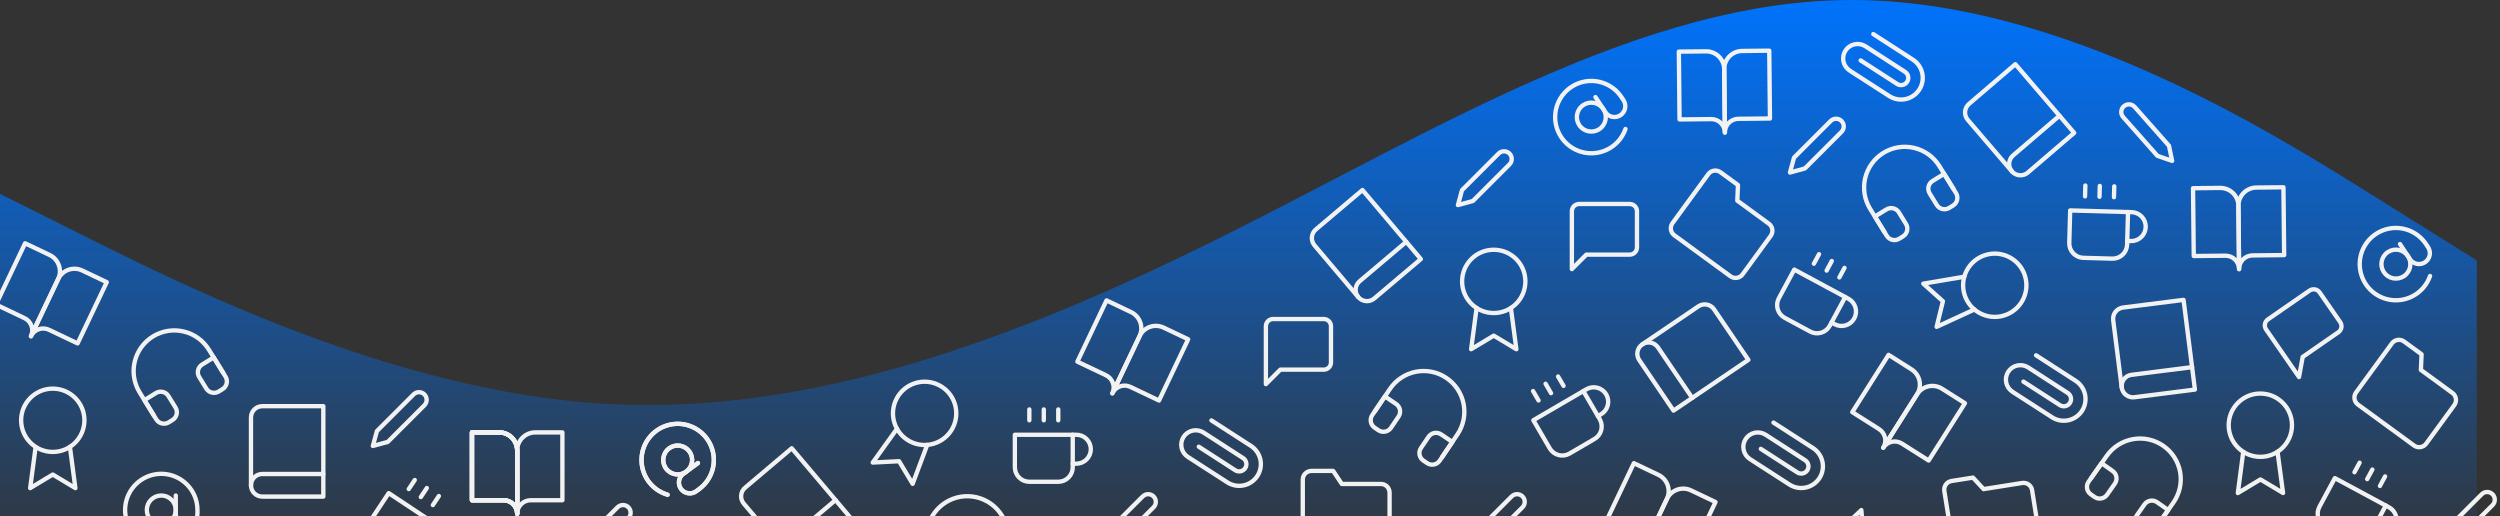 <svg width="1152" height="238" viewBox="0 0 1152 238" fill="none" xmlns="http://www.w3.org/2000/svg">
<rect x="0" y="0" width="1152" height="238" fill="#333333" stroke="none"/>
<path fill-rule="evenodd" clip-rule="evenodd" d="M-10.682 84L37.318 108C85.318 132 181.318 180 277.318 186C373.318 192 469.318 156 565.318 108C661.318 60 757.318 0 853.318 0C949.318 0 1045.32 60 1093.32 90L1141.32 120V264H1093.32C1045.32 264 949.318 264 853.318 264C757.318 264 661.318 264 565.318 264C469.318 264 373.318 264 277.318 264C181.318 264 85.318 264 37.318 264H-10.682V84Z" fill="url(#paint0_linear)"/>
<g clip-path="url(#clip0)">
<path d="M179.115 227.231L201.337 241.973L193.045 254.472C192.067 255.946 190.545 256.971 188.812 257.321C187.079 257.672 185.277 257.32 183.804 256.343L172.693 248.972C171.22 247.995 170.195 246.472 169.844 244.739C169.493 243.006 169.845 241.205 170.823 239.731L179.115 227.231Z" stroke="#F2F2F2" stroke-width="2" stroke-linecap="round" stroke-linejoin="round"/>
<path d="M191.119 221.195L188.355 225.361" stroke="#F2F2F2" stroke-width="2" stroke-linecap="round" stroke-linejoin="round"/>
<path d="M196.675 224.88L193.911 229.046" stroke="#F2F2F2" stroke-width="2" stroke-linecap="round" stroke-linejoin="round"/>
<path d="M202.23 228.565L199.466 232.732" stroke="#F2F2F2" stroke-width="2" stroke-linecap="round" stroke-linejoin="round"/>
</g>
<path d="M217.484 199.25H229.984C232.195 199.25 234.314 200.128 235.877 201.691C237.44 203.254 238.318 205.373 238.318 207.583V236.75C238.318 235.092 237.659 233.503 236.487 232.331C235.315 231.158 233.725 230.5 232.068 230.5H217.484V199.25Z" stroke="#F2F2F2" stroke-width="2" stroke-linecap="round" stroke-linejoin="round"/>
<path d="M259.151 199.25H246.651C244.441 199.25 242.321 200.128 240.759 201.691C239.196 203.254 238.318 205.373 238.318 207.583V236.75C238.318 235.092 238.976 233.503 240.148 232.331C241.321 231.158 242.91 230.5 244.568 230.5H259.151V199.25Z" stroke="#F2F2F2" stroke-width="2" stroke-linecap="round" stroke-linejoin="round"/>
<g clip-path="url(#clip1)">
<path d="M217.484 199.25H229.984C232.195 199.25 234.314 200.128 235.877 201.691C237.44 203.254 238.318 205.373 238.318 207.583V236.75C238.318 235.092 237.659 233.503 236.487 232.331C235.315 231.158 233.725 230.5 232.068 230.5H217.484V199.25Z" stroke="#F2F2F2" stroke-width="2" stroke-linecap="round" stroke-linejoin="round"/>
</g>
<g clip-path="url(#clip2)">
<path d="M217.484 199.25H229.984C232.195 199.25 234.314 200.128 235.877 201.691C237.44 203.254 238.318 205.373 238.318 207.583V236.75C238.318 235.092 237.659 233.503 236.487 232.331C235.315 231.158 233.725 230.5 232.068 230.5H217.484V199.25Z" stroke="#F2F2F2" stroke-width="2" stroke-linecap="round" stroke-linejoin="round"/>
</g>
<g clip-path="url(#clip3)">
<path d="M217.484 199.25H229.984C232.195 199.25 234.314 200.128 235.877 201.691C237.44 203.254 238.318 205.373 238.318 207.583V236.75C238.318 235.092 237.659 233.503 236.487 232.331C235.315 231.158 233.725 230.5 232.068 230.5H217.484V199.25Z" stroke="#F2F2F2" stroke-width="2" stroke-linecap="round" stroke-linejoin="round"/>
</g>
<g clip-path="url(#clip4)">
<path d="M419.202 203.34C426.307 207.132 435.142 204.445 438.933 197.34C442.725 190.234 440.039 181.4 432.933 177.608C425.827 173.816 416.993 176.503 413.201 183.608C409.409 190.714 412.096 199.548 419.202 203.34Z" stroke="#F2F2F2" stroke-width="2" stroke-linecap="round" stroke-linejoin="round"/>
<path d="M413.324 197.583L402.165 213.14L414.297 212.53L420.545 222.948L427.266 204.999" stroke="#F2F2F2" stroke-width="2" stroke-linecap="round" stroke-linejoin="round"/>
</g>
<g clip-path="url(#clip5)">
<path d="M853.036 261L869.899 251.934L858.735 247.147L857.704 235.043L843.775 248.209" stroke="#F2F2F2" stroke-width="2" stroke-linecap="round" stroke-linejoin="round"/>
</g>
<g clip-path="url(#clip6)">
<path d="M905.25 135.748C907.626 143.443 915.791 147.756 923.486 145.38C931.182 143.004 935.495 134.839 933.119 127.143C930.743 119.448 922.578 115.135 914.882 117.511C907.186 119.887 902.874 128.052 905.25 135.748Z" stroke="#F2F2F2" stroke-width="2" stroke-linecap="round" stroke-linejoin="round"/>
<path d="M905.13 127.521L886.252 130.711L895.297 138.82L892.398 150.617L909.809 142.603" stroke="#F2F2F2" stroke-width="2" stroke-linecap="round" stroke-linejoin="round"/>
</g>
<path d="M1041.59 210.512C1049.65 210.499 1056.16 203.959 1056.15 195.905C1056.14 187.851 1049.6 181.333 1041.54 181.346C1033.49 181.359 1026.97 187.899 1026.98 195.953C1027 204.007 1033.54 210.526 1041.59 210.512Z" stroke="#F2F2F2" stroke-width="2" stroke-linecap="round" stroke-linejoin="round"/>
<path d="M1033.69 208.213L1031.2 227.196L1041.61 220.929L1052.03 227.162L1049.48 208.166" stroke="#F2F2F2" stroke-width="2" stroke-linecap="round" stroke-linejoin="round"/>
<path d="M494.318 200.333H495.985C497.753 200.333 499.448 201.036 500.699 202.286C501.949 203.536 502.651 205.232 502.651 207C502.651 208.768 501.949 210.464 500.699 211.714C499.448 212.964 497.753 213.667 495.985 213.667H494.318" stroke="#F2F2F2" stroke-width="2" stroke-linecap="round" stroke-linejoin="round"/>
<path d="M467.651 200.333H494.318V215.333C494.318 217.102 493.616 218.797 492.365 220.048C491.115 221.298 489.419 222 487.651 222H474.318C472.55 222 470.854 221.298 469.604 220.048C468.354 218.797 467.651 217.102 467.651 215.333V200.333Z" stroke="#F2F2F2" stroke-width="2" stroke-linecap="round" stroke-linejoin="round"/>
<path d="M474.318 188.667V193.667" stroke="#F2F2F2" stroke-width="2" stroke-linecap="round" stroke-linejoin="round"/>
<path d="M480.984 188.667V193.667" stroke="#F2F2F2" stroke-width="2" stroke-linecap="round" stroke-linejoin="round"/>
<path d="M487.651 188.667V193.667" stroke="#F2F2F2" stroke-width="2" stroke-linecap="round" stroke-linejoin="round"/>
<g clip-path="url(#clip7)">
<path d="M850.284 136.875L851.751 137.666C853.307 138.505 854.467 139.928 854.974 141.621C855.482 143.315 855.296 145.141 854.457 146.698C853.618 148.254 852.195 149.414 850.501 149.921C848.808 150.429 846.982 150.242 845.425 149.404L843.958 148.613" stroke="#F2F2F2" stroke-width="2" stroke-linecap="round" stroke-linejoin="round"/>
<path d="M826.809 124.225L850.284 136.876L843.167 150.08C842.329 151.637 840.906 152.796 839.212 153.304C837.518 153.811 835.693 153.625 834.136 152.786L822.399 146.461C820.842 145.622 819.683 144.199 819.175 142.505C818.668 140.812 818.854 138.986 819.693 137.429L826.809 124.225Z" stroke="#F2F2F2" stroke-width="2" stroke-linecap="round" stroke-linejoin="round"/>
<path d="M838.212 117.117L835.841 121.518" stroke="#F2F2F2" stroke-width="2" stroke-linecap="round" stroke-linejoin="round"/>
<path d="M844.081 120.28L841.709 124.68" stroke="#F2F2F2" stroke-width="2" stroke-linecap="round" stroke-linejoin="round"/>
<path d="M849.95 123.443L847.578 127.844" stroke="#F2F2F2" stroke-width="2" stroke-linecap="round" stroke-linejoin="round"/>
</g>
<g clip-path="url(#clip8)">
<path d="M1099.38 232.97L1100.85 233.76C1102.4 234.599 1103.56 236.022 1104.07 237.716C1104.58 239.409 1104.39 241.235 1103.55 242.792C1102.71 244.348 1101.29 245.508 1099.6 246.015C1097.9 246.523 1096.08 246.337 1094.52 245.498L1093.05 244.707" stroke="#F2F2F2" stroke-width="2" stroke-linecap="round" stroke-linejoin="round"/>
<path d="M1075.9 220.319L1099.38 232.97L1092.26 246.174C1091.42 247.731 1090 248.89 1088.31 249.398C1086.61 249.905 1084.79 249.719 1083.23 248.88L1071.49 242.555C1069.94 241.716 1068.78 240.293 1068.27 238.599C1067.76 236.906 1067.95 235.08 1068.79 233.523L1075.9 220.319Z" stroke="#F2F2F2" stroke-width="2" stroke-linecap="round" stroke-linejoin="round"/>
<path d="M1087.31 213.211L1084.94 217.612" stroke="#F2F2F2" stroke-width="2" stroke-linecap="round" stroke-linejoin="round"/>
<path d="M1093.18 216.374L1090.8 220.775" stroke="#F2F2F2" stroke-width="2" stroke-linecap="round" stroke-linejoin="round"/>
<path d="M1099.04 219.537L1096.67 223.938" stroke="#F2F2F2" stroke-width="2" stroke-linecap="round" stroke-linejoin="round"/>
</g>
<g clip-path="url(#clip9)">
<path d="M980.594 97.709L982.26 97.755C984.027 97.804 985.703 98.553 986.918 99.838C988.133 101.122 988.788 102.837 988.738 104.605C988.689 106.372 987.94 108.047 986.655 109.262C985.371 110.477 983.656 111.132 981.889 111.083L980.223 111.037" stroke="#F2F2F2" stroke-width="2" stroke-linecap="round" stroke-linejoin="round"/>
<path d="M953.938 96.966L980.594 97.709L980.176 112.703C980.127 114.47 979.378 116.146 978.093 117.361C976.809 118.575 975.094 119.23 973.327 119.181L959.999 118.81C958.231 118.761 956.556 118.012 955.341 116.727C954.126 115.443 953.471 113.728 953.52 111.96L953.938 96.966Z" stroke="#F2F2F2" stroke-width="2" stroke-linecap="round" stroke-linejoin="round"/>
<path d="M960.926 85.49L960.787 90.488" stroke="#F2F2F2" stroke-width="2" stroke-linecap="round" stroke-linejoin="round"/>
<path d="M967.59 85.675L967.451 90.673" stroke="#F2F2F2" stroke-width="2" stroke-linecap="round" stroke-linejoin="round"/>
<path d="M974.254 85.861L974.115 90.859" stroke="#F2F2F2" stroke-width="2" stroke-linecap="round" stroke-linejoin="round"/>
</g>
<g clip-path="url(#clip10)">
<path d="M729.596 180.203L731.036 179.363C732.563 178.472 734.382 178.224 736.091 178.674C737.801 179.124 739.263 180.234 740.154 181.761C741.045 183.289 741.292 185.107 740.843 186.817C740.393 188.527 739.282 189.988 737.755 190.879L736.315 191.719" stroke="#F2F2F2" stroke-width="2" stroke-linecap="round" stroke-linejoin="round"/>
<path d="M706.563 193.641L729.596 180.203L737.155 193.159C738.046 194.686 738.294 196.505 737.844 198.214C737.394 199.924 736.284 201.386 734.756 202.277L723.24 208.996C721.713 209.887 719.894 210.135 718.184 209.685C716.474 209.235 715.013 208.124 714.122 206.597L706.563 193.641Z" stroke="#F2F2F2" stroke-width="2" stroke-linecap="round" stroke-linejoin="round"/>
<path d="M706.442 180.205L708.962 184.523" stroke="#F2F2F2" stroke-width="2" stroke-linecap="round" stroke-linejoin="round"/>
<path d="M712.2 176.845L714.72 181.163" stroke="#F2F2F2" stroke-width="2" stroke-linecap="round" stroke-linejoin="round"/>
<path d="M717.958 173.485L720.478 177.804" stroke="#F2F2F2" stroke-width="2" stroke-linecap="round" stroke-linejoin="round"/>
</g>
<path d="M74.318 241.667C78 241.667 80.985 238.682 80.985 235C80.985 231.318 78 228.333 74.318 228.333C70.636 228.333 67.651 231.318 67.651 235C67.651 238.682 70.636 241.667 74.318 241.667Z" stroke="#F2F2F2" stroke-width="2" stroke-linecap="round" stroke-linejoin="round"/>
<path d="M80.985 228.333V236.667C80.985 237.993 81.511 239.265 82.449 240.202C83.387 241.14 84.659 241.667 85.985 241.667C87.311 241.667 88.583 241.14 89.52 240.202C90.458 239.265 90.985 237.993 90.985 236.667V235C90.984 231.238 89.712 227.588 87.374 224.641C85.035 221.694 81.769 219.625 78.106 218.771C74.443 217.916 70.598 218.325 67.197 219.932C63.796 221.54 61.039 224.25 59.373 227.623C57.708 230.996 57.233 234.833 58.025 238.51C58.817 242.188 60.83 245.489 63.736 247.877C66.642 250.266 70.27 251.601 74.031 251.665C77.793 251.73 81.465 250.521 84.451 248.233" stroke="#F2F2F2" stroke-width="2" stroke-linecap="round" stroke-linejoin="round"/>
<g clip-path="url(#clip11)">
<path d="M306.906 215.909C309.087 218.875 313.26 219.512 316.226 217.332C319.193 215.151 319.83 210.978 317.65 208.012C315.469 205.045 311.296 204.408 308.33 206.589C305.363 208.769 304.726 212.942 306.906 215.909Z" stroke="#F2F2F2" stroke-width="2" stroke-linecap="round" stroke-linejoin="round"/>
<path d="M321.598 213.383L314.884 218.319C313.815 219.104 313.102 220.282 312.902 221.593C312.702 222.904 313.031 224.24 313.816 225.309C314.601 226.377 315.779 227.09 317.09 227.29C318.401 227.491 319.738 227.162 320.806 226.376L322.149 225.389C325.18 223.161 327.368 219.973 328.357 216.344C329.346 212.715 329.079 208.858 327.598 205.4C326.118 201.942 323.511 199.087 320.201 197.298C316.892 195.51 313.075 194.894 309.371 195.549C305.667 196.205 302.294 198.095 299.8 200.911C297.306 203.727 295.838 207.304 295.635 211.06C295.432 214.816 296.505 218.531 298.68 221.599C300.856 224.668 304.005 226.911 307.617 227.963" stroke="#F2F2F2" stroke-width="2" stroke-linecap="round" stroke-linejoin="round"/>
</g>
<g clip-path="url(#clip12)">
<path d="M736.946 59.527C740.021 57.502 740.871 53.367 738.846 50.292C736.82 47.218 732.686 46.367 729.611 48.393C726.536 50.419 725.686 54.553 727.712 57.628C729.737 60.702 733.872 61.553 736.946 59.527Z" stroke="#F2F2F2" stroke-width="2" stroke-linecap="round" stroke-linejoin="round"/>
<path d="M735.178 44.725L739.763 51.684C740.492 52.792 741.632 53.564 742.931 53.831C744.23 54.098 745.581 53.839 746.689 53.109C747.796 52.38 748.568 51.24 748.836 49.941C749.103 48.642 748.843 47.29 748.113 46.183L747.197 44.791C745.127 41.65 742.056 39.301 738.482 38.127C734.908 36.953 731.043 37.022 727.513 38.324C723.984 39.625 720.999 42.082 719.043 45.295C717.087 48.508 716.275 52.289 716.74 56.022C717.206 59.754 718.92 63.22 721.604 65.855C724.288 68.49 727.785 70.14 731.526 70.535C735.267 70.931 739.031 70.05 742.208 68.035C745.384 66.019 747.785 62.989 749.021 59.436" stroke="#F2F2F2" stroke-width="2" stroke-linecap="round" stroke-linejoin="round"/>
</g>
<g clip-path="url(#clip13)">
<path d="M1107.69 127.271C1110.77 125.246 1111.62 121.111 1109.59 118.037C1107.56 114.962 1103.43 114.111 1100.36 116.137C1097.28 118.163 1096.43 122.297 1098.46 125.372C1100.48 128.446 1104.62 129.297 1107.69 127.271Z" stroke="#F2F2F2" stroke-width="2" stroke-linecap="round" stroke-linejoin="round"/>
<path d="M1105.92 112.47L1110.51 119.429C1111.24 120.536 1112.38 121.308 1113.67 121.575C1114.97 121.842 1116.33 121.583 1117.43 120.853C1118.54 120.124 1119.31 118.984 1119.58 117.685C1119.85 116.386 1119.59 115.035 1118.86 113.927L1117.94 112.535C1115.87 109.394 1112.8 107.046 1109.23 105.871C1105.65 104.697 1101.79 104.766 1098.26 106.068C1094.73 107.369 1091.74 109.826 1089.79 113.039C1087.83 116.253 1087.02 120.033 1087.48 123.766C1087.95 127.498 1089.66 130.964 1092.35 133.599C1095.03 136.234 1098.53 137.884 1102.27 138.279C1106.01 138.675 1109.78 137.794 1112.95 135.779C1116.13 133.764 1118.53 130.733 1119.77 127.18" stroke="#F2F2F2" stroke-width="2" stroke-linecap="round" stroke-linejoin="round"/>
</g>
<g clip-path="url(#clip14)">
<path d="M306.906 215.909C309.087 218.875 313.26 219.512 316.226 217.332C319.193 215.151 319.83 210.978 317.65 208.012C315.469 205.045 311.296 204.408 308.33 206.589C305.363 208.769 304.726 212.942 306.906 215.909Z" stroke="#F2F2F2" stroke-width="2" stroke-linecap="round" stroke-linejoin="round"/>
<path d="M321.598 213.383L314.884 218.319C313.815 219.104 313.102 220.282 312.902 221.593C312.702 222.904 313.031 224.24 313.816 225.309C314.601 226.377 315.779 227.09 317.09 227.29C318.401 227.491 319.738 227.162 320.806 226.376L322.149 225.389C325.18 223.161 327.368 219.973 328.357 216.344C329.346 212.715 329.079 208.858 327.598 205.4C326.118 201.942 323.511 199.087 320.201 197.298C316.892 195.51 313.075 194.894 309.371 195.549C305.667 196.205 302.294 198.095 299.8 200.911C297.306 203.727 295.838 207.304 295.635 211.06C295.432 214.816 296.505 218.531 298.68 221.599C300.856 224.668 304.005 226.911 307.617 227.963" stroke="#F2F2F2" stroke-width="2" stroke-linecap="round" stroke-linejoin="round"/>
</g>
<g clip-path="url(#clip15)">
<path d="M11.566 112.116L22.852 117.488C24.848 118.438 26.384 120.142 27.124 122.225C27.863 124.308 27.745 126.599 26.795 128.594L14.259 154.93C14.972 153.433 15.06 151.714 14.506 150.152C13.951 148.59 12.799 147.312 11.302 146.6L-1.865 140.332L11.566 112.116Z" stroke="#F2F2F2" stroke-width="2" stroke-linecap="round" stroke-linejoin="round"/>
<path d="M49.188 130.024L37.901 124.652C35.906 123.702 33.614 123.583 31.532 124.323C29.449 125.062 27.745 126.599 26.795 128.594L14.259 154.929C14.972 153.433 16.25 152.28 17.812 151.726C19.374 151.171 21.092 151.26 22.589 151.972L35.756 158.24L49.188 130.024Z" stroke="#F2F2F2" stroke-width="2" stroke-linecap="round" stroke-linejoin="round"/>
</g>
<path d="M773.609 23.787L786.108 23.656C788.318 23.633 790.447 24.489 792.026 26.035C793.605 27.582 794.505 29.692 794.528 31.902L794.833 61.067C794.815 59.41 794.14 57.827 792.956 56.667C791.772 55.507 790.175 54.865 788.518 54.883L773.935 55.035L773.609 23.787Z" stroke="#F2F2F2" stroke-width="2" stroke-linecap="round" stroke-linejoin="round"/>
<path d="M815.273 23.352L802.774 23.482C800.564 23.505 798.453 24.405 796.907 25.985C795.361 27.564 794.505 29.692 794.528 31.902L794.832 61.067C794.815 59.41 795.457 57.813 796.617 56.629C797.777 55.445 799.359 54.77 801.017 54.752L815.599 54.6L815.273 23.352Z" stroke="#F2F2F2" stroke-width="2" stroke-linecap="round" stroke-linejoin="round"/>
<path d="M1010.55 86.728L1023.05 86.597C1025.26 86.574 1027.39 87.43 1028.97 88.977C1030.55 90.523 1031.45 92.633 1031.47 94.843L1031.77 124.008C1031.76 122.351 1031.08 120.768 1029.9 119.608C1028.71 118.449 1027.12 117.807 1025.46 117.824L1010.88 117.976L1010.55 86.728Z" stroke="#F2F2F2" stroke-width="2" stroke-linecap="round" stroke-linejoin="round"/>
<path d="M1052.21 86.293L1039.72 86.424C1037.51 86.447 1035.39 87.347 1033.85 88.926C1032.3 90.505 1031.45 92.634 1031.47 94.844L1031.77 124.009C1031.76 122.351 1032.4 120.755 1033.56 119.57C1034.72 118.386 1036.3 117.711 1037.96 117.694L1052.54 117.542L1052.21 86.293Z" stroke="#F2F2F2" stroke-width="2" stroke-linecap="round" stroke-linejoin="round"/>
<g clip-path="url(#clip16)">
<path d="M870.253 163.51L880.812 170.2C882.679 171.383 884 173.259 884.484 175.416C884.967 177.572 884.574 179.832 883.391 181.699L867.781 206.337C868.668 204.937 868.963 203.241 868.6 201.624C868.237 200.007 867.247 198.6 865.847 197.712L853.528 189.907L870.253 163.51Z" stroke="#F2F2F2" stroke-width="2" stroke-linecap="round" stroke-linejoin="round"/>
<path d="M905.45 185.811L894.891 179.12C893.024 177.937 890.764 177.545 888.607 178.028C886.451 178.512 884.575 179.833 883.392 181.699L867.781 206.337C868.669 204.937 870.076 203.946 871.693 203.584C873.31 203.221 875.006 203.515 876.406 204.403L888.725 212.208L905.45 185.811Z" stroke="#F2F2F2" stroke-width="2" stroke-linecap="round" stroke-linejoin="round"/>
</g>
<g clip-path="url(#clip17)">
<path d="M509.884 138.434L521.171 143.807C523.166 144.757 524.703 146.46 525.442 148.543C526.182 150.626 526.063 152.917 525.113 154.913L512.577 181.248C513.29 179.751 513.379 178.033 512.824 176.471C512.27 174.909 511.117 173.631 509.621 172.918L496.453 166.65L509.884 138.434Z" stroke="#F2F2F2" stroke-width="2" stroke-linecap="round" stroke-linejoin="round"/>
<path d="M547.506 156.342L536.22 150.97C534.224 150.02 531.933 149.902 529.85 150.641C527.767 151.38 526.064 152.917 525.114 154.913L512.578 181.248C513.29 179.751 514.568 178.599 516.13 178.044C517.692 177.49 519.411 177.578 520.907 178.291L534.075 184.559L547.506 156.342Z" stroke="#F2F2F2" stroke-width="2" stroke-linecap="round" stroke-linejoin="round"/>
</g>
<g clip-path="url(#clip18)">
<path d="M752.884 213.434L764.171 218.807C766.166 219.757 767.703 221.46 768.442 223.543C769.182 225.626 769.063 227.917 768.113 229.913L755.577 256.248C756.29 254.751 756.379 253.033 755.824 251.471C755.27 249.909 754.117 248.631 752.621 247.918L739.453 241.65L752.884 213.434Z" stroke="#F2F2F2" stroke-width="2" stroke-linecap="round" stroke-linejoin="round"/>
<path d="M790.506 231.342L779.22 225.97C777.224 225.02 774.933 224.902 772.85 225.641C770.767 226.38 769.064 227.917 768.114 229.913L755.578 256.248C756.29 254.751 757.568 253.599 759.13 253.044C760.692 252.49 762.411 252.578 763.907 253.291L777.075 259.559L790.506 231.342Z" stroke="#F2F2F2" stroke-width="2" stroke-linecap="round" stroke-linejoin="round"/>
</g>
<path d="M190.568 181.75C190.896 181.422 191.286 181.161 191.715 180.983C192.144 180.806 192.604 180.714 193.068 180.714C193.532 180.714 193.992 180.806 194.421 180.983C194.85 181.161 195.239 181.422 195.568 181.75C195.896 182.078 196.157 182.468 196.334 182.897C196.512 183.326 196.603 183.786 196.603 184.25C196.603 184.714 196.512 185.174 196.334 185.603C196.157 186.032 195.896 186.422 195.568 186.75L178.693 203.625L171.818 205.5L173.693 198.625L190.568 181.75Z" stroke="#F2F2F2" stroke-width="2" stroke-linecap="round" stroke-linejoin="round"/>
<path d="M284.568 233.75C284.896 233.422 285.286 233.161 285.715 232.983C286.144 232.806 286.604 232.714 287.068 232.714C287.532 232.714 287.992 232.806 288.421 232.983C288.85 233.161 289.239 233.422 289.568 233.75C289.896 234.078 290.157 234.468 290.334 234.897C290.512 235.326 290.603 235.786 290.603 236.25C290.603 236.714 290.512 237.174 290.334 237.603C290.157 238.032 289.896 238.422 289.568 238.75L272.693 255.625L265.818 257.5L267.693 250.625L284.568 233.75Z" stroke="#F2F2F2" stroke-width="2" stroke-linecap="round" stroke-linejoin="round"/>
<path d="M526.568 228.75C526.897 228.422 527.286 228.161 527.715 227.983C528.144 227.806 528.604 227.714 529.068 227.714C529.533 227.714 529.992 227.806 530.421 227.983C530.85 228.161 531.24 228.422 531.568 228.75C531.897 229.078 532.157 229.468 532.335 229.897C532.512 230.326 532.604 230.786 532.604 231.25C532.604 231.714 532.512 232.174 532.335 232.603C532.157 233.032 531.897 233.422 531.568 233.75L514.693 250.625L507.818 252.5L509.693 245.625L526.568 228.75Z" stroke="#F2F2F2" stroke-width="2" stroke-linecap="round" stroke-linejoin="round"/>
<path d="M843.568 55.75C843.897 55.422 844.286 55.161 844.715 54.983C845.144 54.806 845.604 54.714 846.068 54.714C846.533 54.714 846.992 54.806 847.421 54.983C847.85 55.161 848.24 55.422 848.568 55.75C848.897 56.078 849.157 56.468 849.335 56.897C849.512 57.326 849.604 57.786 849.604 58.25C849.604 58.714 849.512 59.174 849.335 59.603C849.157 60.032 848.897 60.422 848.568 60.75L831.693 77.625L824.818 79.5L826.693 72.625L843.568 55.75Z" stroke="#F2F2F2" stroke-width="2" stroke-linecap="round" stroke-linejoin="round"/>
<path d="M696.568 228.75C696.897 228.422 697.286 228.161 697.715 227.983C698.144 227.806 698.604 227.714 699.068 227.714C699.533 227.714 699.992 227.806 700.421 227.983C700.85 228.161 701.24 228.422 701.568 228.75C701.897 229.078 702.157 229.468 702.335 229.897C702.512 230.326 702.604 230.786 702.604 231.25C702.604 231.714 702.512 232.174 702.335 232.603C702.157 233.032 701.897 233.422 701.568 233.75L684.693 250.625L677.818 252.5L679.693 245.625L696.568 228.75Z" stroke="#F2F2F2" stroke-width="2" stroke-linecap="round" stroke-linejoin="round"/>
<path d="M690.568 70.75C690.897 70.422 691.286 70.161 691.715 69.984C692.144 69.806 692.604 69.714 693.068 69.714C693.533 69.714 693.992 69.806 694.421 69.984C694.85 70.161 695.24 70.422 695.568 70.75C695.897 71.078 696.157 71.468 696.335 71.897C696.512 72.326 696.604 72.786 696.604 73.25C696.604 73.714 696.512 74.174 696.335 74.603C696.157 75.032 695.897 75.422 695.568 75.75L678.693 92.625L671.818 94.5L673.693 87.625L690.568 70.75Z" stroke="#F2F2F2" stroke-width="2" stroke-linecap="round" stroke-linejoin="round"/>
<g clip-path="url(#clip19)">
<path d="M70.917 191.48L64.357 180.84C61.748 176.606 60.926 171.51 62.074 166.672C63.222 161.833 66.245 157.649 70.478 155.039C74.711 152.429 79.808 151.608 84.646 152.756C89.485 153.904 93.669 156.927 96.279 161.16L102.838 171.8" stroke="#F2F2F2" stroke-width="2" stroke-linecap="round" stroke-linejoin="round"/>
<path d="M103.932 173.574C104.512 174.515 104.694 175.647 104.439 176.723C104.184 177.798 103.512 178.728 102.572 179.308L100.798 180.401C99.858 180.981 98.725 181.163 97.65 180.908C96.575 180.653 95.645 179.981 95.065 179.041L91.785 173.72C91.205 172.78 91.022 171.647 91.277 170.572C91.532 169.497 92.204 168.567 93.145 167.987L98.465 164.707L103.932 173.574ZM72.01 193.254C72.59 194.194 73.52 194.866 74.596 195.121C75.671 195.376 76.803 195.194 77.744 194.614L79.517 193.521C80.458 192.941 81.13 192.011 81.385 190.936C81.64 189.86 81.457 188.728 80.877 187.787L77.598 182.467C77.018 181.526 76.088 180.855 75.013 180.599C73.937 180.344 72.805 180.527 71.864 181.107L66.544 184.387L72.01 193.254Z" stroke="#F2F2F2" stroke-width="2" stroke-linecap="round" stroke-linejoin="round"/>
</g>
<g clip-path="url(#clip20)">
<path d="M436.318 267.88L429.758 257.24C427.148 253.007 426.327 247.911 427.475 243.072C428.623 238.234 431.646 234.049 435.879 231.44C440.112 228.83 445.208 228.009 450.046 229.156C454.885 230.304 459.069 233.327 461.679 237.56L468.239 248.201" stroke="#F2F2F2" stroke-width="2" stroke-linecap="round" stroke-linejoin="round"/>
</g>
<g clip-path="url(#clip21)">
<path d="M963.618 220.279L970.803 210.05C973.661 205.981 978.019 203.214 982.918 202.358C987.816 201.501 992.854 202.626 996.924 205.485C1000.99 208.343 1003.76 212.701 1004.62 217.599C1005.47 222.498 1004.35 227.536 1001.49 231.605L994.304 241.834" stroke="#F2F2F2" stroke-width="2" stroke-linecap="round" stroke-linejoin="round"/>
<path d="M993.106 243.539C992.471 244.443 991.502 245.058 990.414 245.248C989.325 245.438 988.206 245.188 987.301 244.553L985.597 243.356C984.692 242.72 984.078 241.752 983.887 240.663C983.697 239.575 983.947 238.455 984.582 237.551L988.175 232.437C988.81 231.532 989.778 230.917 990.867 230.727C991.955 230.537 993.075 230.787 993.979 231.422L999.094 235.015L993.106 243.539ZM962.42 221.983C961.785 222.888 961.535 224.007 961.725 225.096C961.916 226.184 962.53 227.153 963.435 227.788L965.139 228.985C966.044 229.621 967.163 229.871 968.252 229.68C969.34 229.49 970.309 228.875 970.944 227.971L974.537 222.857C975.172 221.952 975.422 220.833 975.231 219.744C975.041 218.656 974.426 217.687 973.522 217.052L968.408 213.459L962.42 221.983Z" stroke="#F2F2F2" stroke-width="2" stroke-linecap="round" stroke-linejoin="round"/>
</g>
<g clip-path="url(#clip22)">
<path d="M868.318 106.88L861.758 96.24C859.149 92.007 858.327 86.911 859.475 82.072C860.623 77.234 863.646 73.049 867.879 70.439C872.112 67.83 877.208 67.009 882.047 68.156C886.885 69.304 891.07 72.327 893.679 76.56L900.239 87.201" stroke="#F2F2F2" stroke-width="2" stroke-linecap="round" stroke-linejoin="round"/>
<path d="M901.333 88.975C901.913 89.915 902.095 91.048 901.84 92.123C901.585 93.198 900.913 94.128 899.972 94.708L898.199 95.801C897.258 96.381 896.126 96.564 895.051 96.309C893.975 96.053 893.046 95.382 892.466 94.441L889.186 89.121C888.606 88.18 888.423 87.048 888.678 85.972C888.933 84.897 889.605 83.967 890.546 83.388L895.866 80.108L901.333 88.975ZM869.411 108.654C869.991 109.595 870.921 110.267 871.996 110.522C873.072 110.777 874.204 110.594 875.145 110.014L876.918 108.921C877.859 108.341 878.531 107.411 878.786 106.336C879.041 105.261 878.858 104.128 878.278 103.188L874.998 97.867C874.419 96.927 873.489 96.255 872.413 96C871.338 95.745 870.206 95.927 869.265 96.507L863.945 99.787L869.411 108.654Z" stroke="#F2F2F2" stroke-width="2" stroke-linecap="round" stroke-linejoin="round"/>
</g>
<g clip-path="url(#clip23)">
<path d="M633.493 189.577L640.487 179.217C643.269 175.096 647.575 172.249 652.457 171.302C657.339 170.355 662.397 171.386 666.518 174.168C670.64 176.951 673.487 181.257 674.434 186.139C675.381 191.02 674.35 196.078 671.567 200.2L664.573 210.56" stroke="#F2F2F2" stroke-width="2" stroke-linecap="round" stroke-linejoin="round"/>
<path d="M663.407 212.286C662.789 213.202 661.832 213.835 660.747 214.045C659.662 214.256 658.538 214.027 657.622 213.408L655.896 212.243C654.98 211.624 654.347 210.667 654.137 209.583C653.926 208.498 654.155 207.374 654.774 206.458L658.271 201.278C658.889 200.362 659.846 199.729 660.931 199.519C662.016 199.308 663.14 199.538 664.056 200.156L669.236 203.653L663.407 212.286ZM632.327 191.304C631.708 192.22 631.479 193.344 631.69 194.429C631.9 195.513 632.533 196.47 633.449 197.089L635.175 198.254C636.091 198.873 637.215 199.102 638.3 198.891C639.385 198.681 640.342 198.048 640.96 197.132L644.457 191.952C645.076 191.036 645.305 189.912 645.094 188.828C644.884 187.743 644.251 186.786 643.335 186.167L638.155 182.67L632.327 191.304Z" stroke="#F2F2F2" stroke-width="2" stroke-linecap="round" stroke-linejoin="round"/>
</g>
<path d="M24.318 208.25C32.372 208.25 38.901 201.721 38.901 193.667C38.901 185.613 32.372 179.083 24.318 179.083C16.264 179.083 9.734 185.613 9.734 193.667C9.734 201.721 16.264 208.25 24.318 208.25Z" stroke="#F2F2F2" stroke-width="2" stroke-linecap="round" stroke-linejoin="round"/>
<path d="M16.422 205.937L13.901 224.917L24.318 218.667L34.735 224.917L32.214 205.917" stroke="#F2F2F2" stroke-width="2" stroke-linecap="round" stroke-linejoin="round"/>
<path d="M115.651 223.625C115.651 222.244 116.2 220.919 117.177 219.942C118.154 218.965 119.478 218.417 120.86 218.417H148.985" stroke="#F2F2F2" stroke-width="2" stroke-linecap="round" stroke-linejoin="round"/>
<path d="M120.86 187.167H148.985V228.833H120.86C119.478 228.833 118.154 228.284 117.177 227.308C116.2 226.331 115.651 225.006 115.651 223.625V192.375C115.651 190.994 116.2 189.669 117.177 188.692C118.154 187.715 119.478 187.167 120.86 187.167V187.167Z" stroke="#F2F2F2" stroke-width="2" stroke-linecap="round" stroke-linejoin="round"/>
<g clip-path="url(#clip24)">
<path d="M756.754 158.699C757.898 157.923 759.302 157.634 760.659 157.894C762.015 158.154 763.213 158.943 763.988 160.086L779.774 183.363" stroke="#F2F2F2" stroke-width="2" stroke-linecap="round" stroke-linejoin="round"/>
<path d="M789.852 142.546L805.638 165.823L771.153 189.209L755.367 165.932C754.592 164.789 754.303 163.384 754.563 162.028C754.823 160.671 755.611 159.474 756.755 158.698L782.618 141.159C783.761 140.383 785.166 140.094 786.522 140.354C787.879 140.614 789.077 141.403 789.852 142.546V142.546Z" stroke="#F2F2F2" stroke-width="2" stroke-linecap="round" stroke-linejoin="round"/>
</g>
<g clip-path="url(#clip25)">
<path d="M977.692 178.541C977.519 177.17 977.897 175.787 978.743 174.695C979.589 173.603 980.834 172.892 982.205 172.719L1010.11 169.183" stroke="#F2F2F2" stroke-width="2" stroke-linecap="round" stroke-linejoin="round"/>
<path d="M978.276 141.716L1006.18 138.181L1011.42 179.517L983.514 183.053C982.144 183.226 980.76 182.848 979.669 182.002C978.577 181.156 977.866 179.911 977.692 178.54L973.764 147.538C973.59 146.168 973.968 144.785 974.815 143.693C975.661 142.601 976.906 141.89 978.276 141.716V141.716Z" stroke="#F2F2F2" stroke-width="2" stroke-linecap="round" stroke-linejoin="round"/>
</g>
<g clip-path="url(#clip26)">
<path d="M927.075 78.959C926.176 77.91 925.731 76.547 925.837 75.17C925.944 73.792 926.593 72.514 927.642 71.615L949.003 53.32" stroke="#F2F2F2" stroke-width="2" stroke-linecap="round" stroke-linejoin="round"/>
<path d="M907.314 47.881L928.674 29.585L955.779 61.231L934.418 79.527C933.369 80.425 932.006 80.87 930.629 80.764C929.252 80.657 927.973 80.008 927.074 78.959L906.746 55.225C905.847 54.176 905.402 52.812 905.509 51.435C905.615 50.058 906.265 48.779 907.314 47.881V47.881Z" stroke="#F2F2F2" stroke-width="2" stroke-linecap="round" stroke-linejoin="round"/>
</g>
<g clip-path="url(#clip27)">
<path d="M978.36 53.963C978.052 53.615 977.816 53.21 977.665 52.771C977.514 52.332 977.451 51.867 977.479 51.404C977.508 50.941 977.627 50.487 977.831 50.07C978.034 49.653 978.318 49.28 978.666 48.972C979.013 48.664 979.418 48.428 979.857 48.277C980.296 48.126 980.761 48.063 981.224 48.091C981.688 48.12 982.141 48.239 982.558 48.443C982.976 48.646 983.349 48.93 983.656 49.278L999.468 67.152L1000.92 74.129L994.172 71.837L978.36 53.963Z" stroke="#F2F2F2" stroke-width="2" stroke-linecap="round" stroke-linejoin="round"/>
</g>
<g clip-path="url(#clip28)">
<path d="M362.913 255.925C362.021 254.871 361.585 253.505 361.7 252.128C361.815 250.752 362.472 249.477 363.527 248.585L385.003 230.425" stroke="#F2F2F2" stroke-width="2" stroke-linecap="round" stroke-linejoin="round"/>
<path d="M343.349 224.723L364.825 206.563L391.729 238.379L370.253 256.539C369.198 257.431 367.832 257.868 366.456 257.752C365.079 257.637 363.805 256.98 362.913 255.925L342.735 232.063C341.843 231.008 341.406 229.642 341.521 228.266C341.637 226.889 342.294 225.615 343.349 224.723V224.723Z" stroke="#F2F2F2" stroke-width="2" stroke-linecap="round" stroke-linejoin="round"/>
</g>
<g clip-path="url(#clip29)">
<path d="M625.913 136.925C625.021 135.871 624.585 134.505 624.7 133.128C624.815 131.752 625.473 130.477 626.527 129.585L648.003 111.425" stroke="#F2F2F2" stroke-width="2" stroke-linecap="round" stroke-linejoin="round"/>
<path d="M606.349 105.723L627.825 87.563L654.729 119.379L633.253 137.539C632.198 138.431 630.833 138.868 629.456 138.752C628.08 138.637 626.805 137.98 625.913 136.925L605.735 113.063C604.843 112.008 604.407 110.642 604.522 109.266C604.637 107.889 605.294 106.615 606.349 105.723V105.723Z" stroke="#F2F2F2" stroke-width="2" stroke-linecap="round" stroke-linejoin="round"/>
</g>
<g clip-path="url(#clip30)">
<path d="M558.221 193.725L576.425 205.465C578.655 206.903 580.222 209.168 580.782 211.762C581.342 214.356 580.849 217.066 579.41 219.296C577.972 221.526 575.707 223.093 573.113 223.653C570.519 224.213 567.809 223.72 565.579 222.282L547.375 210.542C545.889 209.583 544.844 208.073 544.47 206.344C544.097 204.614 544.426 202.808 545.385 201.321C546.344 199.834 547.854 198.789 549.583 198.416C551.312 198.043 553.119 198.372 554.606 199.33L572.813 211.087C573.556 211.566 574.079 212.321 574.265 213.186C574.452 214.05 574.288 214.954 573.808 215.697C573.329 216.44 572.574 216.963 571.709 217.15C570.845 217.336 569.941 217.172 569.198 216.692L552.397 205.843" stroke="#F2F2F2" stroke-width="2" stroke-linecap="round" stroke-linejoin="round"/>
</g>
<g clip-path="url(#clip31)">
<path d="M863.221 15.725L881.425 27.465C883.655 28.903 885.222 31.168 885.782 33.762C886.342 36.356 885.849 39.066 884.41 41.296C882.972 43.526 880.707 45.093 878.113 45.653C875.519 46.213 872.809 45.72 870.579 44.282L852.375 32.542C850.889 31.583 849.844 30.073 849.47 28.344C849.097 26.614 849.426 24.808 850.385 23.321C851.344 21.834 852.854 20.789 854.583 20.416C856.312 20.043 858.119 20.372 859.606 21.33L877.813 33.087C878.556 33.566 879.079 34.321 879.265 35.186C879.452 36.05 879.288 36.954 878.808 37.697C878.329 38.44 877.574 38.963 876.709 39.15C875.845 39.336 874.941 39.172 874.198 38.692L857.397 27.843" stroke="#F2F2F2" stroke-width="2" stroke-linecap="round" stroke-linejoin="round"/>
</g>
<g clip-path="url(#clip32)">
<path d="M817.221 194.725L835.425 206.465C837.655 207.903 839.222 210.168 839.782 212.762C840.342 215.356 839.849 218.066 838.41 220.296C836.972 222.526 834.707 224.093 832.113 224.653C829.519 225.213 826.809 224.72 824.579 223.282L806.375 211.542C804.889 210.583 803.844 209.073 803.47 207.344C803.097 205.614 803.426 203.808 804.385 202.321C805.344 200.834 806.854 199.789 808.583 199.416C810.312 199.043 812.119 199.372 813.606 200.33L831.813 212.087C832.556 212.566 833.079 213.321 833.265 214.186C833.452 215.05 833.288 215.954 832.808 216.697C832.329 217.44 831.574 217.963 830.709 218.15C829.845 218.336 828.941 218.172 828.198 217.692L811.397 206.843" stroke="#F2F2F2" stroke-width="2" stroke-linecap="round" stroke-linejoin="round"/>
</g>
<g clip-path="url(#clip33)">
<path d="M938.221 163.725L956.425 175.465C958.655 176.903 960.222 179.168 960.782 181.762C961.342 184.356 960.849 187.066 959.41 189.296C957.972 191.526 955.707 193.093 953.113 193.653C950.519 194.213 947.809 193.72 945.579 192.282L927.375 180.542C925.889 179.583 924.844 178.073 924.47 176.344C924.097 174.614 924.426 172.808 925.385 171.321C926.344 169.834 927.854 168.789 929.583 168.416C931.312 168.043 933.119 168.372 934.606 169.33L952.813 181.087C953.556 181.566 954.079 182.321 954.265 183.186C954.452 184.05 954.288 184.954 953.808 185.697C953.329 186.44 952.574 186.963 951.709 187.15C950.845 187.336 949.941 187.172 949.198 186.692L932.397 175.843" stroke="#F2F2F2" stroke-width="2" stroke-linecap="round" stroke-linejoin="round"/>
</g>
<path d="M613.318 167C613.318 167.884 612.967 168.732 612.342 169.357C611.717 169.982 610.869 170.333 609.985 170.333H589.985L583.318 177V150.333C583.318 149.449 583.67 148.601 584.295 147.976C584.92 147.351 585.768 147 586.652 147H609.985C610.869 147 611.717 147.351 612.342 147.976C612.967 148.601 613.318 149.449 613.318 150.333V167Z" stroke="#F2F2F2" stroke-width="2" stroke-linecap="round" stroke-linejoin="round"/>
<path d="M1078.37 148.444C1078.87 149.171 1079.07 150.068 1078.91 150.937C1078.75 151.807 1078.25 152.579 1077.53 153.082L1061.08 164.466L1059.39 173.742L1044.22 151.817C1043.71 151.09 1043.52 150.193 1043.68 149.323C1043.83 148.453 1044.33 147.682 1045.06 147.179L1064.24 133.897C1064.97 133.394 1065.87 133.2 1066.74 133.358C1067.61 133.516 1068.38 134.014 1068.88 134.741L1078.37 148.444Z" stroke="#F2F2F2" stroke-width="2" stroke-linecap="round" stroke-linejoin="round"/>
<path d="M754.318 114C754.318 114.884 753.967 115.732 753.342 116.357C752.717 116.982 751.869 117.333 750.985 117.333H730.985L724.318 124V97.333C724.318 96.449 724.67 95.601 725.295 94.976C725.92 94.351 726.768 94 727.652 94H750.985C751.869 94 752.717 94.351 753.342 94.976C753.967 95.601 754.318 96.449 754.318 97.333V114Z" stroke="#F2F2F2" stroke-width="2" stroke-linecap="round" stroke-linejoin="round"/>
<path d="M640.318 249C640.318 250.061 639.897 251.078 639.147 251.828C638.397 252.579 637.379 253 636.318 253H604.318C603.257 253 602.24 252.579 601.49 251.828C600.74 251.078 600.318 250.061 600.318 249V221C600.318 219.939 600.74 218.922 601.49 218.172C602.24 217.421 603.257 217 604.318 217H614.318L618.318 223H636.318C637.379 223 638.397 223.421 639.147 224.172C639.897 224.922 640.318 225.939 640.318 227V249Z" stroke="#F2F2F2" stroke-width="2" stroke-linecap="round" stroke-linejoin="round"/>
<path d="M802.979 126.434C802.353 127.291 801.412 127.864 800.364 128.027C799.316 128.19 798.246 127.931 797.389 127.305L771.548 108.43C770.692 107.805 770.118 106.864 769.955 105.816C769.792 104.768 770.052 103.698 770.677 102.841L787.192 80.23C787.818 79.373 788.759 78.8 789.807 78.637C790.855 78.474 791.925 78.734 792.782 79.359L800.857 85.257L800.548 92.462L815.084 103.079C815.941 103.705 816.514 104.645 816.677 105.693C816.84 106.741 816.58 107.812 815.955 108.668L802.979 126.434Z" stroke="#F2F2F2" stroke-width="2" stroke-linecap="round" stroke-linejoin="round"/>
<path d="M1117.98 204.434C1117.35 205.291 1116.41 205.864 1115.36 206.027C1114.32 206.19 1113.25 205.931 1112.39 205.305L1086.55 186.43C1085.69 185.805 1085.12 184.864 1084.96 183.816C1084.79 182.768 1085.05 181.698 1085.68 180.841L1102.19 158.23C1102.82 157.373 1103.76 156.8 1104.81 156.637C1105.86 156.474 1106.93 156.734 1107.78 157.359L1115.86 163.258L1115.55 170.462L1130.08 181.079C1130.94 181.705 1131.51 182.645 1131.68 183.693C1131.84 184.741 1131.58 185.812 1130.95 186.668L1117.98 204.434Z" stroke="#F2F2F2" stroke-width="2" stroke-linecap="round" stroke-linejoin="round"/>
<path d="M939.842 247.604C940.009 248.651 939.752 249.722 939.129 250.581C938.506 251.439 937.567 252.015 936.519 252.182L904.915 257.201C903.867 257.367 902.796 257.11 901.938 256.487C901.079 255.864 900.504 254.925 900.337 253.877L895.946 226.224C895.779 225.176 896.036 224.105 896.659 223.247C897.282 222.388 898.221 221.812 899.269 221.646L909.145 220.078L914.037 225.376L931.814 222.553C932.862 222.387 933.933 222.643 934.791 223.266C935.65 223.89 936.225 224.828 936.392 225.876L939.842 247.604Z" stroke="#F2F2F2" stroke-width="2" stroke-linecap="round" stroke-linejoin="round"/>
<path d="M688.318 144.25C696.372 144.25 702.902 137.721 702.902 129.667C702.902 121.613 696.372 115.083 688.318 115.083C680.264 115.083 673.735 121.613 673.735 129.667C673.735 137.721 680.264 144.25 688.318 144.25Z" stroke="#F2F2F2" stroke-width="2" stroke-linecap="round" stroke-linejoin="round"/>
<path d="M680.423 141.937L677.902 160.917L688.319 154.667L698.735 160.917L696.214 141.917" stroke="#F2F2F2" stroke-width="2" stroke-linecap="round" stroke-linejoin="round"/>
<path d="M1143.57 227.75C1143.9 227.422 1144.29 227.161 1144.72 226.983C1145.14 226.806 1145.6 226.714 1146.07 226.714C1146.53 226.714 1146.99 226.806 1147.42 226.983C1147.85 227.161 1148.24 227.422 1148.57 227.75C1148.9 228.078 1149.16 228.468 1149.33 228.897C1149.51 229.326 1149.6 229.786 1149.6 230.25C1149.6 230.714 1149.51 231.174 1149.33 231.603C1149.16 232.032 1148.9 232.422 1148.57 232.75L1131.69 249.625L1124.82 251.5L1126.69 244.625L1143.57 227.75Z" stroke="#F2F2F2" stroke-width="2" stroke-linecap="round" stroke-linejoin="round"/>
<defs>
<linearGradient id="paint0_linear" x1="565.318" y1="0" x2="565.318" y2="264" gradientUnits="userSpaceOnUse">
<stop stop-color="#0073FC"/>
<stop offset="1" stop-color="#0073FC" stop-opacity="0"/>
</linearGradient>
<clipPath id="clip0">
<rect width="40" height="40" fill="white" transform="translate(183.708 214.278) rotate(33.559)"/>
</clipPath>
<clipPath id="clip1">
<rect width="50" height="50" fill="white" transform="translate(213.318 193)"/>
</clipPath>
<clipPath id="clip2">
<rect width="50" height="50" fill="white" transform="translate(213.318 193)"/>
</clipPath>
<clipPath id="clip3">
<rect width="50" height="50" fill="white" transform="translate(213.318 193)"/>
</clipPath>
<clipPath id="clip4">
<rect width="50" height="50" fill="white" transform="translate(411.857 164) rotate(28.085)"/>
</clipPath>
<clipPath id="clip5">
<rect width="50" height="50" fill="white" transform="translate(839.587 291.807) rotate(-125.83)"/>
</clipPath>
<clipPath id="clip6">
<rect width="50" height="50" fill="white" transform="translate(927.734 102.641) rotate(72.842)"/>
</clipPath>
<clipPath id="clip7">
<rect width="40" height="40" fill="white" transform="translate(830.2 110.906) rotate(28.321)"/>
</clipPath>
<clipPath id="clip8">
<rect width="40" height="40" fill="white" transform="translate(1079.29 207) rotate(28.321)"/>
</clipPath>
<clipPath id="clip9">
<rect width="40" height="40" fill="white" transform="translate(950.977 83.545) rotate(1.595)"/>
</clipPath>
<clipPath id="clip10">
<rect width="40" height="40" fill="white" transform="translate(696.965 183.804) rotate(-30.261)"/>
</clipPath>
<clipPath id="clip11">
<rect width="40" height="40" fill="white" transform="translate(316.548 184) rotate(53.683)"/>
</clipPath>
<clipPath id="clip12">
<rect width="40" height="40" fill="white" transform="translate(705.574 48.262) rotate(-33.377)"/>
</clipPath>
<clipPath id="clip13">
<rect width="40" height="40" fill="white" transform="translate(1076.32 116.006) rotate(-33.377)"/>
</clipPath>
<clipPath id="clip14">
<rect width="40" height="40" fill="white" transform="translate(316.548 184) rotate(53.683)"/>
</clipPath>
<clipPath id="clip15">
<rect width="50" height="50" fill="white" transform="translate(10.49 104.682) rotate(25.455)"/>
</clipPath>
<clipPath id="clip16">
<rect width="50" height="50" fill="white" transform="translate(870.079 156) rotate(32.359)"/>
</clipPath>
<clipPath id="clip17">
<rect width="50" height="50" fill="white" transform="translate(508.809 131) rotate(25.455)"/>
</clipPath>
<clipPath id="clip18">
<rect width="50" height="50" fill="white" transform="translate(751.809 206) rotate(25.455)"/>
</clipPath>
<clipPath id="clip19">
<rect width="50" height="50" fill="white" transform="translate(45.917 162.839) rotate(-31.654)"/>
</clipPath>
<clipPath id="clip20">
<rect width="50" height="50" fill="white" transform="translate(411.318 239.239) rotate(-31.654)"/>
</clipPath>
<clipPath id="clip21">
<rect width="50" height="50" fill="white" transform="translate(980.059 186) rotate(35.086)"/>
</clipPath>
<clipPath id="clip22">
<rect width="50" height="50" fill="white" transform="translate(843.318 78.239) rotate(-31.654)"/>
</clipPath>
<clipPath id="clip23">
<rect width="50" height="50" fill="white" transform="translate(649.295 155) rotate(34.023)"/>
</clipPath>
<clipPath id="clip24">
<rect width="50" height="50" fill="white" transform="translate(785.7 129) rotate(55.856)"/>
</clipPath>
<clipPath id="clip25">
<rect width="50" height="50" fill="white" transform="translate(964.318 139.285) rotate(-7.221)"/>
</clipPath>
<clipPath id="clip26">
<rect width="50" height="50" fill="white" transform="translate(894.318 53.525) rotate(-40.58)"/>
</clipPath>
<clipPath id="clip27">
<rect width="30" height="30" fill="white" transform="translate(973.318 74.944) rotate(-86.496)"/>
</clipPath>
<clipPath id="clip28">
<rect width="50" height="50" fill="white" transform="translate(330.318 230.285) rotate(-40.218)"/>
</clipPath>
<clipPath id="clip29">
<rect width="50" height="50" fill="white" transform="translate(593.318 111.285) rotate(-40.218)"/>
</clipPath>
<clipPath id="clip30">
<rect width="40" height="40" fill="white" transform="translate(547.759 232.54) rotate(-102.182)"/>
</clipPath>
<clipPath id="clip31">
<rect width="40" height="40" fill="white" transform="translate(852.759 54.54) rotate(-102.182)"/>
</clipPath>
<clipPath id="clip32">
<rect width="40" height="40" fill="white" transform="translate(806.759 233.54) rotate(-102.182)"/>
</clipPath>
<clipPath id="clip33">
<rect width="40" height="40" fill="white" transform="translate(927.759 202.54) rotate(-102.182)"/>
</clipPath>
</defs>
</svg>
